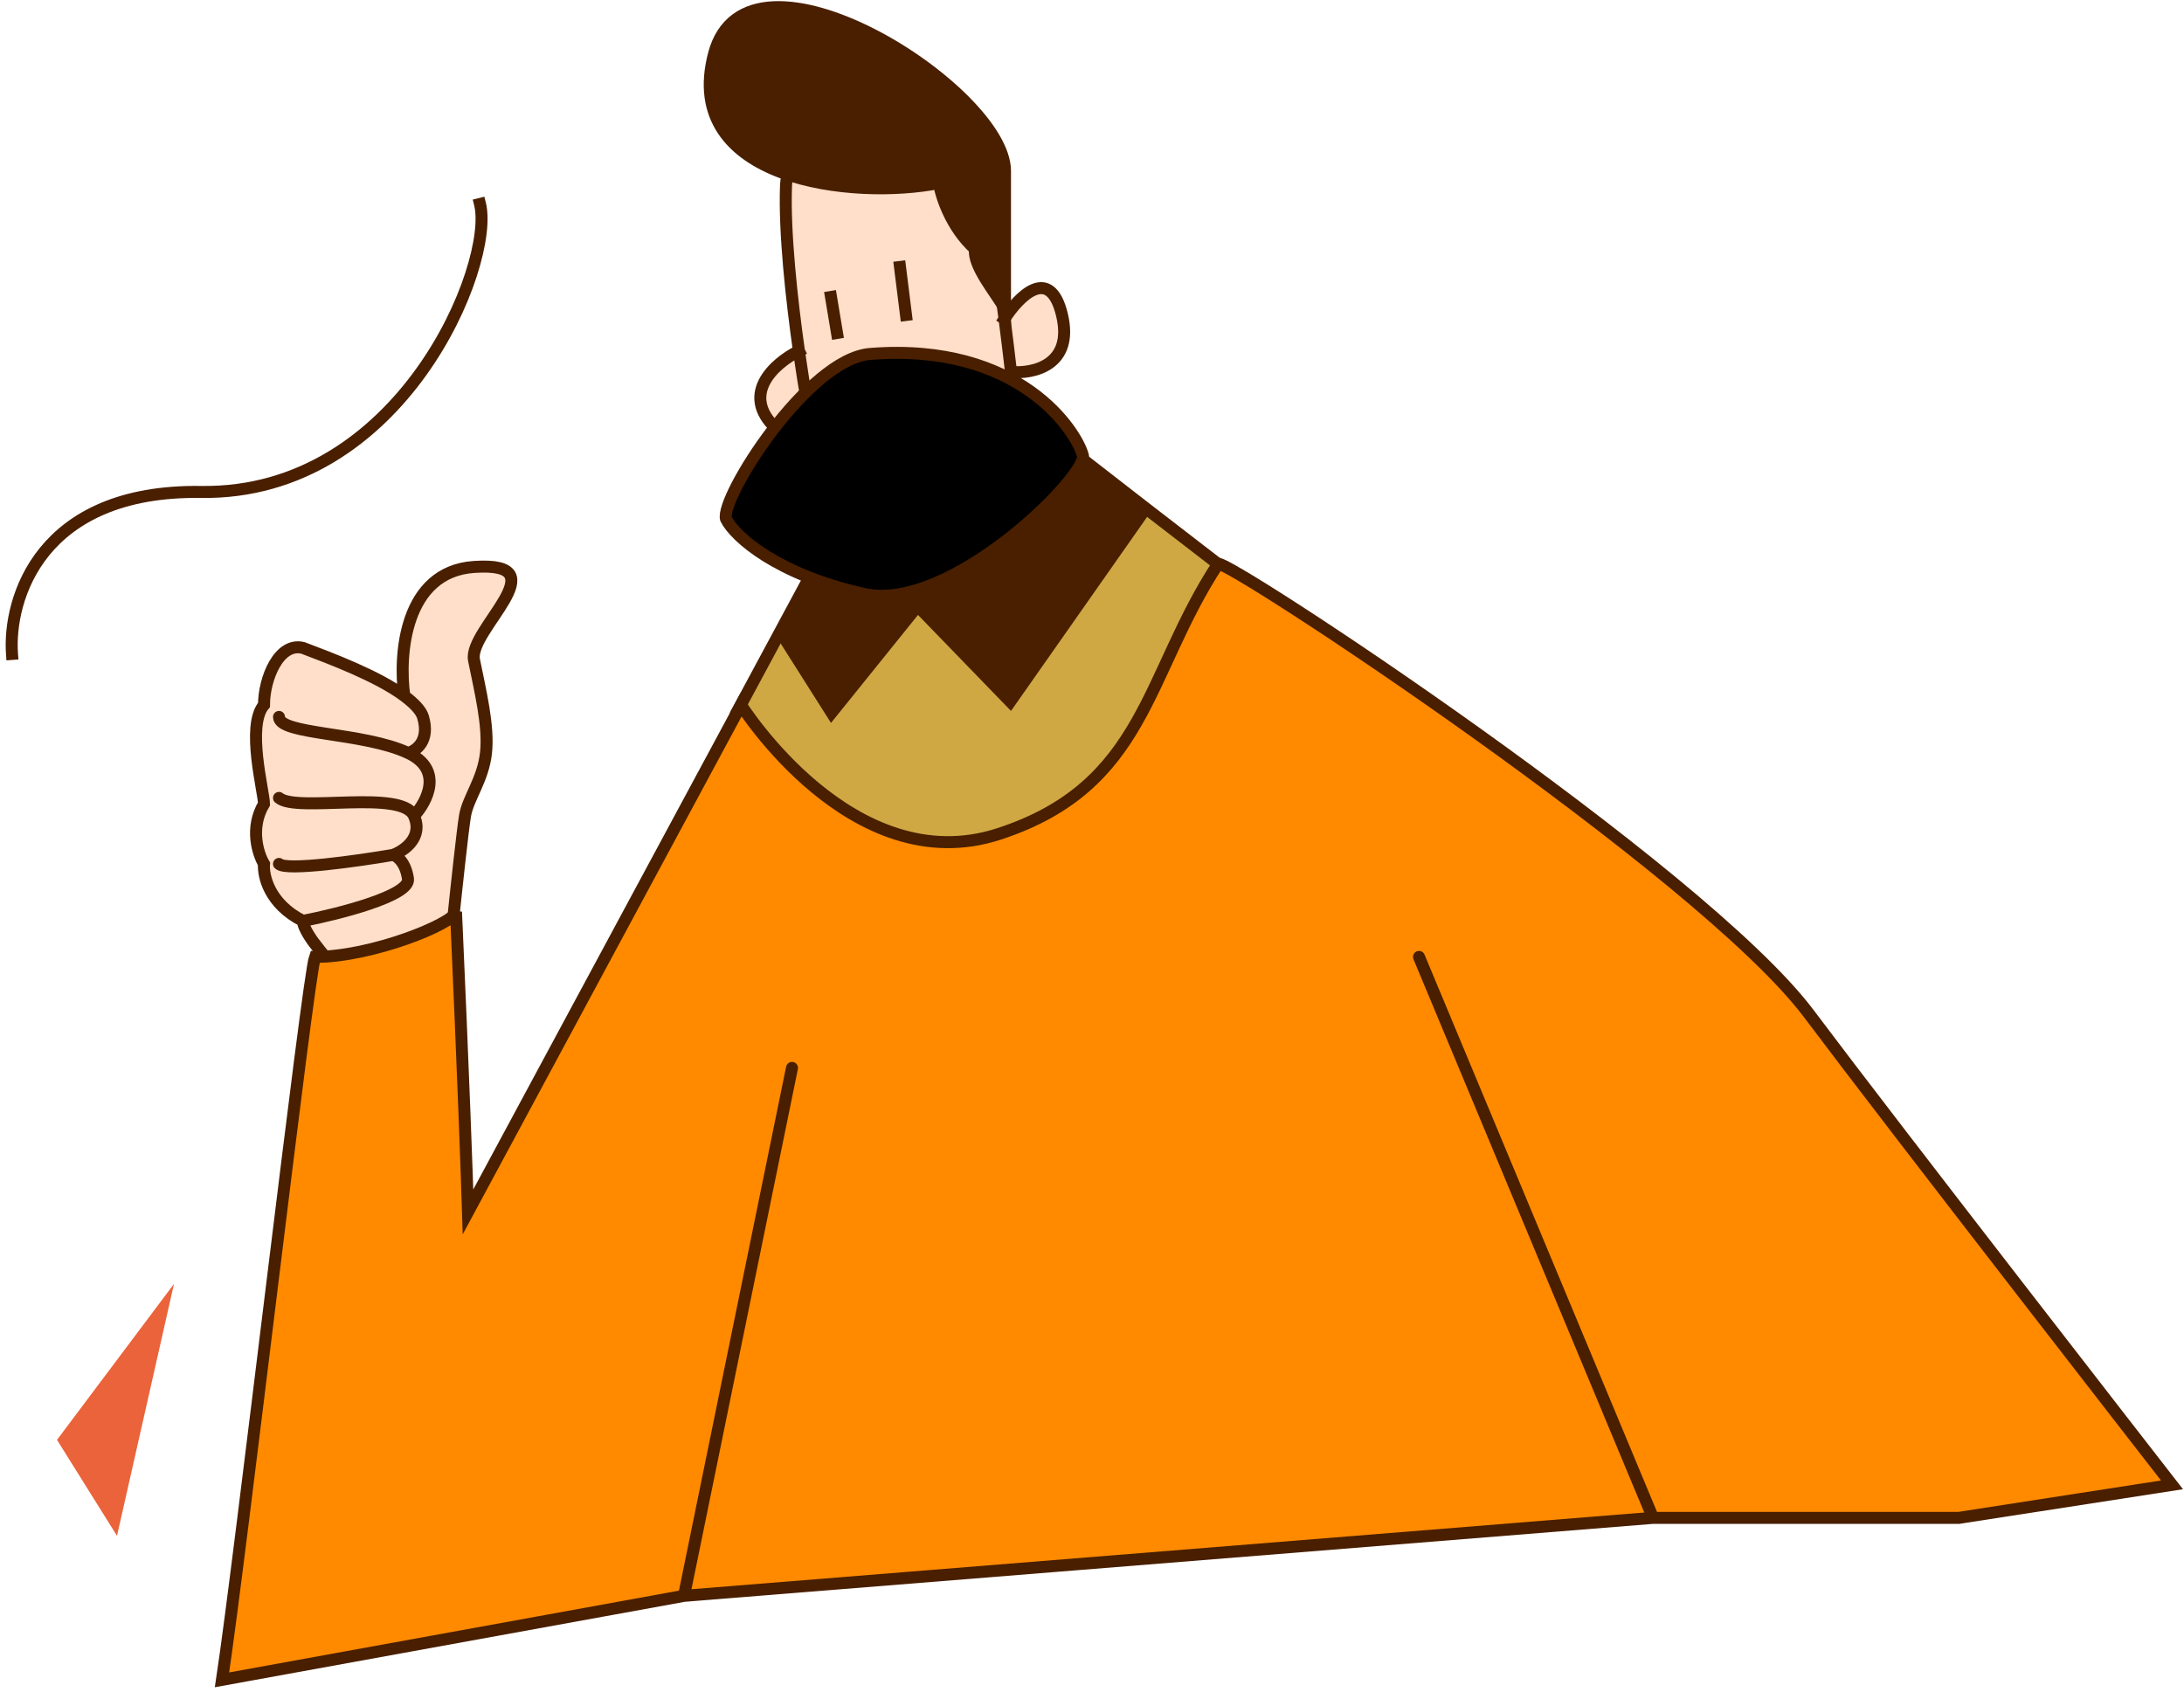 <svg width="364" height="282" viewBox="0 0 364 282" fill="none" xmlns="http://www.w3.org/2000/svg">
<path d="M52.999 158C52.166 157 50.499 154.7 50.499 153.5C44.899 150.7 43.833 146 43.999 144C42.999 142.333 41.599 138 43.999 134C43.999 132 40.999 121 43.999 117.5C43.999 113.1 46.499 107 50.499 108C55.004 109.704 62.959 112.687 67.387 116C66.425 109.167 67.4 95.3 78.999 94.5C93.499 93.5 77.999 105 78.999 110C79.999 115 81.499 121 80.999 125.5C80.499 130 77.999 133 77.499 136C77.1 138.4 75.999 148.667 75.499 153.5C67.899 171.1 57.333 163.833 52.999 158Z" fill="#FFDFC9"/>
<path d="M50.499 153.5C50.499 154.7 52.166 157 52.999 158C57.333 163.833 67.899 171.1 75.499 153.5C75.999 148.667 77.1 138.4 77.499 136C77.999 133 80.499 130 80.999 125.5C81.499 121 79.999 115 78.999 110C77.999 105 93.499 93.5 78.999 94.5C67.4 95.3 66.425 109.167 67.387 116M50.499 153.5C56.499 152.333 68.399 149.3 67.999 146.5C67.599 143.7 66.166 142.667 65.499 142.5M50.499 153.5C44.899 150.7 43.833 146 43.999 144C42.999 142.333 41.599 138 43.999 134C43.999 132 40.999 121 43.999 117.5C43.999 113.1 46.499 107 50.499 108C55.004 109.704 62.959 112.687 67.387 116M65.499 142.5C59.666 143.5 47.699 145.2 46.499 144M65.499 142.5C67.333 141.833 70.599 139.6 68.999 136M68.999 136C66.999 131.5 49.499 135.5 46.499 133M68.999 136C71.166 133.667 73.999 128.3 67.999 125.5M67.999 125.5C60.499 122 46.499 122.5 46.499 119.5M67.999 125.5C69.333 125.167 71.699 123.5 70.499 119.5C70.176 118.422 69.022 117.223 67.387 116" stroke="#491F00" stroke-width="2" stroke-linecap="round"/>
<path d="M131 31C131.5 17.5 159.5 18.5 162.5 26C164.135 30.087 166.017 42.295 167.42 53.14C169.78 49.427 175 44.1 177 52.5C179 60.9 172.168 62.333 168.502 62C168.691 63.648 168.859 65.166 169 66.5C157 96.9 141.667 83.833 135.5 73.5L130 72C122.8 66 129.105 60.5 133.157 58.5C131.945 49.973 130.714 38.723 131 31Z" fill="#FFDFC9"/>
<path d="M169 66.5C168.859 65.166 168.691 63.648 168.502 62M169 66.5L168.502 62M169 66.5C157 96.9 141.667 83.833 135.5 73.5M168.502 62C172.168 62.333 179 60.9 177 52.5C175 44.1 169.78 49.427 167.42 53.14M168.502 62C168.193 59.315 167.827 56.285 167.42 53.14M167.42 53.14C166.017 42.295 164.135 30.087 162.5 26C159.5 18.5 131.5 17.5 131 31C130.714 38.723 131.945 49.973 133.157 58.5M133.157 58.5C133.64 61.898 134.12 64.863 134.5 67L135.5 73.5M133.157 58.5C129.105 60.5 122.8 66 130 72L135.5 73.5M138.5 49.5L139.5 55.5M150 44.5L151 52.5" stroke="#491F00" stroke-width="2" stroke-linecap="square"/>
<path d="M171.49 69.5L134.49 97L122.652 119C107.49 231 266.5 144 202.99 94C201.997 93.218 181.49 77.5 171.49 69.5Z" fill="#CFA844" stroke="#491F00" stroke-width="2" stroke-linecap="round"/>
<path d="M52.501 159.5C51.301 162.7 40 260.333 37 280L114 266L275.5 253H326.501L362 247.5C359.667 244.5 315.901 188.2 301.501 169C283.501 145 203.867 92.678 203.001 94C190.88 112.5 191 131 166.5 139C142 147 123.501 117.5 123.501 117.5L78.001 202C77.834 196.5 77.201 178.8 76.001 152C75.501 154 62.001 159.5 52.501 159.5Z" fill="#FF8A00"/>
<path d="M275.5 253H326.501L362 247.5C359.667 244.5 315.901 188.2 301.501 169C283.501 145 203.867 92.678 203.001 94C190.88 112.5 191 131 166.5 139C142 147 123.501 117.5 123.501 117.5L78.001 202C77.834 196.5 77.201 178.8 76.001 152C75.501 154 62.001 159.5 52.501 159.5C51.301 162.7 40 260.333 37 280L114 266M275.5 253L236.5 159.5M275.5 253L114 266M114 266L132 178" stroke="#491F00" stroke-width="2" stroke-linecap="round"/>
<path d="M162.5 41.5C162.1 44.3 166 48.833 167.5 51.5V28.5C167.5 15 124.6 -12.2 119 9C113.4 30.2 142.333 33.333 156.5 30.5C156.833 32.667 158.5 37.9 162.5 41.5Z" fill="#491F00" stroke="#491F00" stroke-width="2" stroke-linecap="square"/>
<path d="M129 105.5L135 96.5L175.5 73L183 78L192 85L168.5 118.5L153 102.5L138.5 120.5L129 105.5Z" fill="#491F00"/>
<path d="M145 59C134.625 59.83 120 83 121 86.5C122.5 89.5 129.6 95.8 144 99C158.4 102.2 181 79.5 180.5 76C179.5 72 170 57 145 59Z" fill="black" stroke="#491F00" stroke-width="2" stroke-linecap="round"/>
<path d="M2 109C1.333 99.833 6.7 81.6 33.5 82C67 82.5 82.5 44 80 34" stroke="#491F00" stroke-width="2" stroke-linecap="square"/>
<path d="M19.5 256L29 214L9.5 240L19.5 256Z" fill="#EB633A"/>
</svg>
